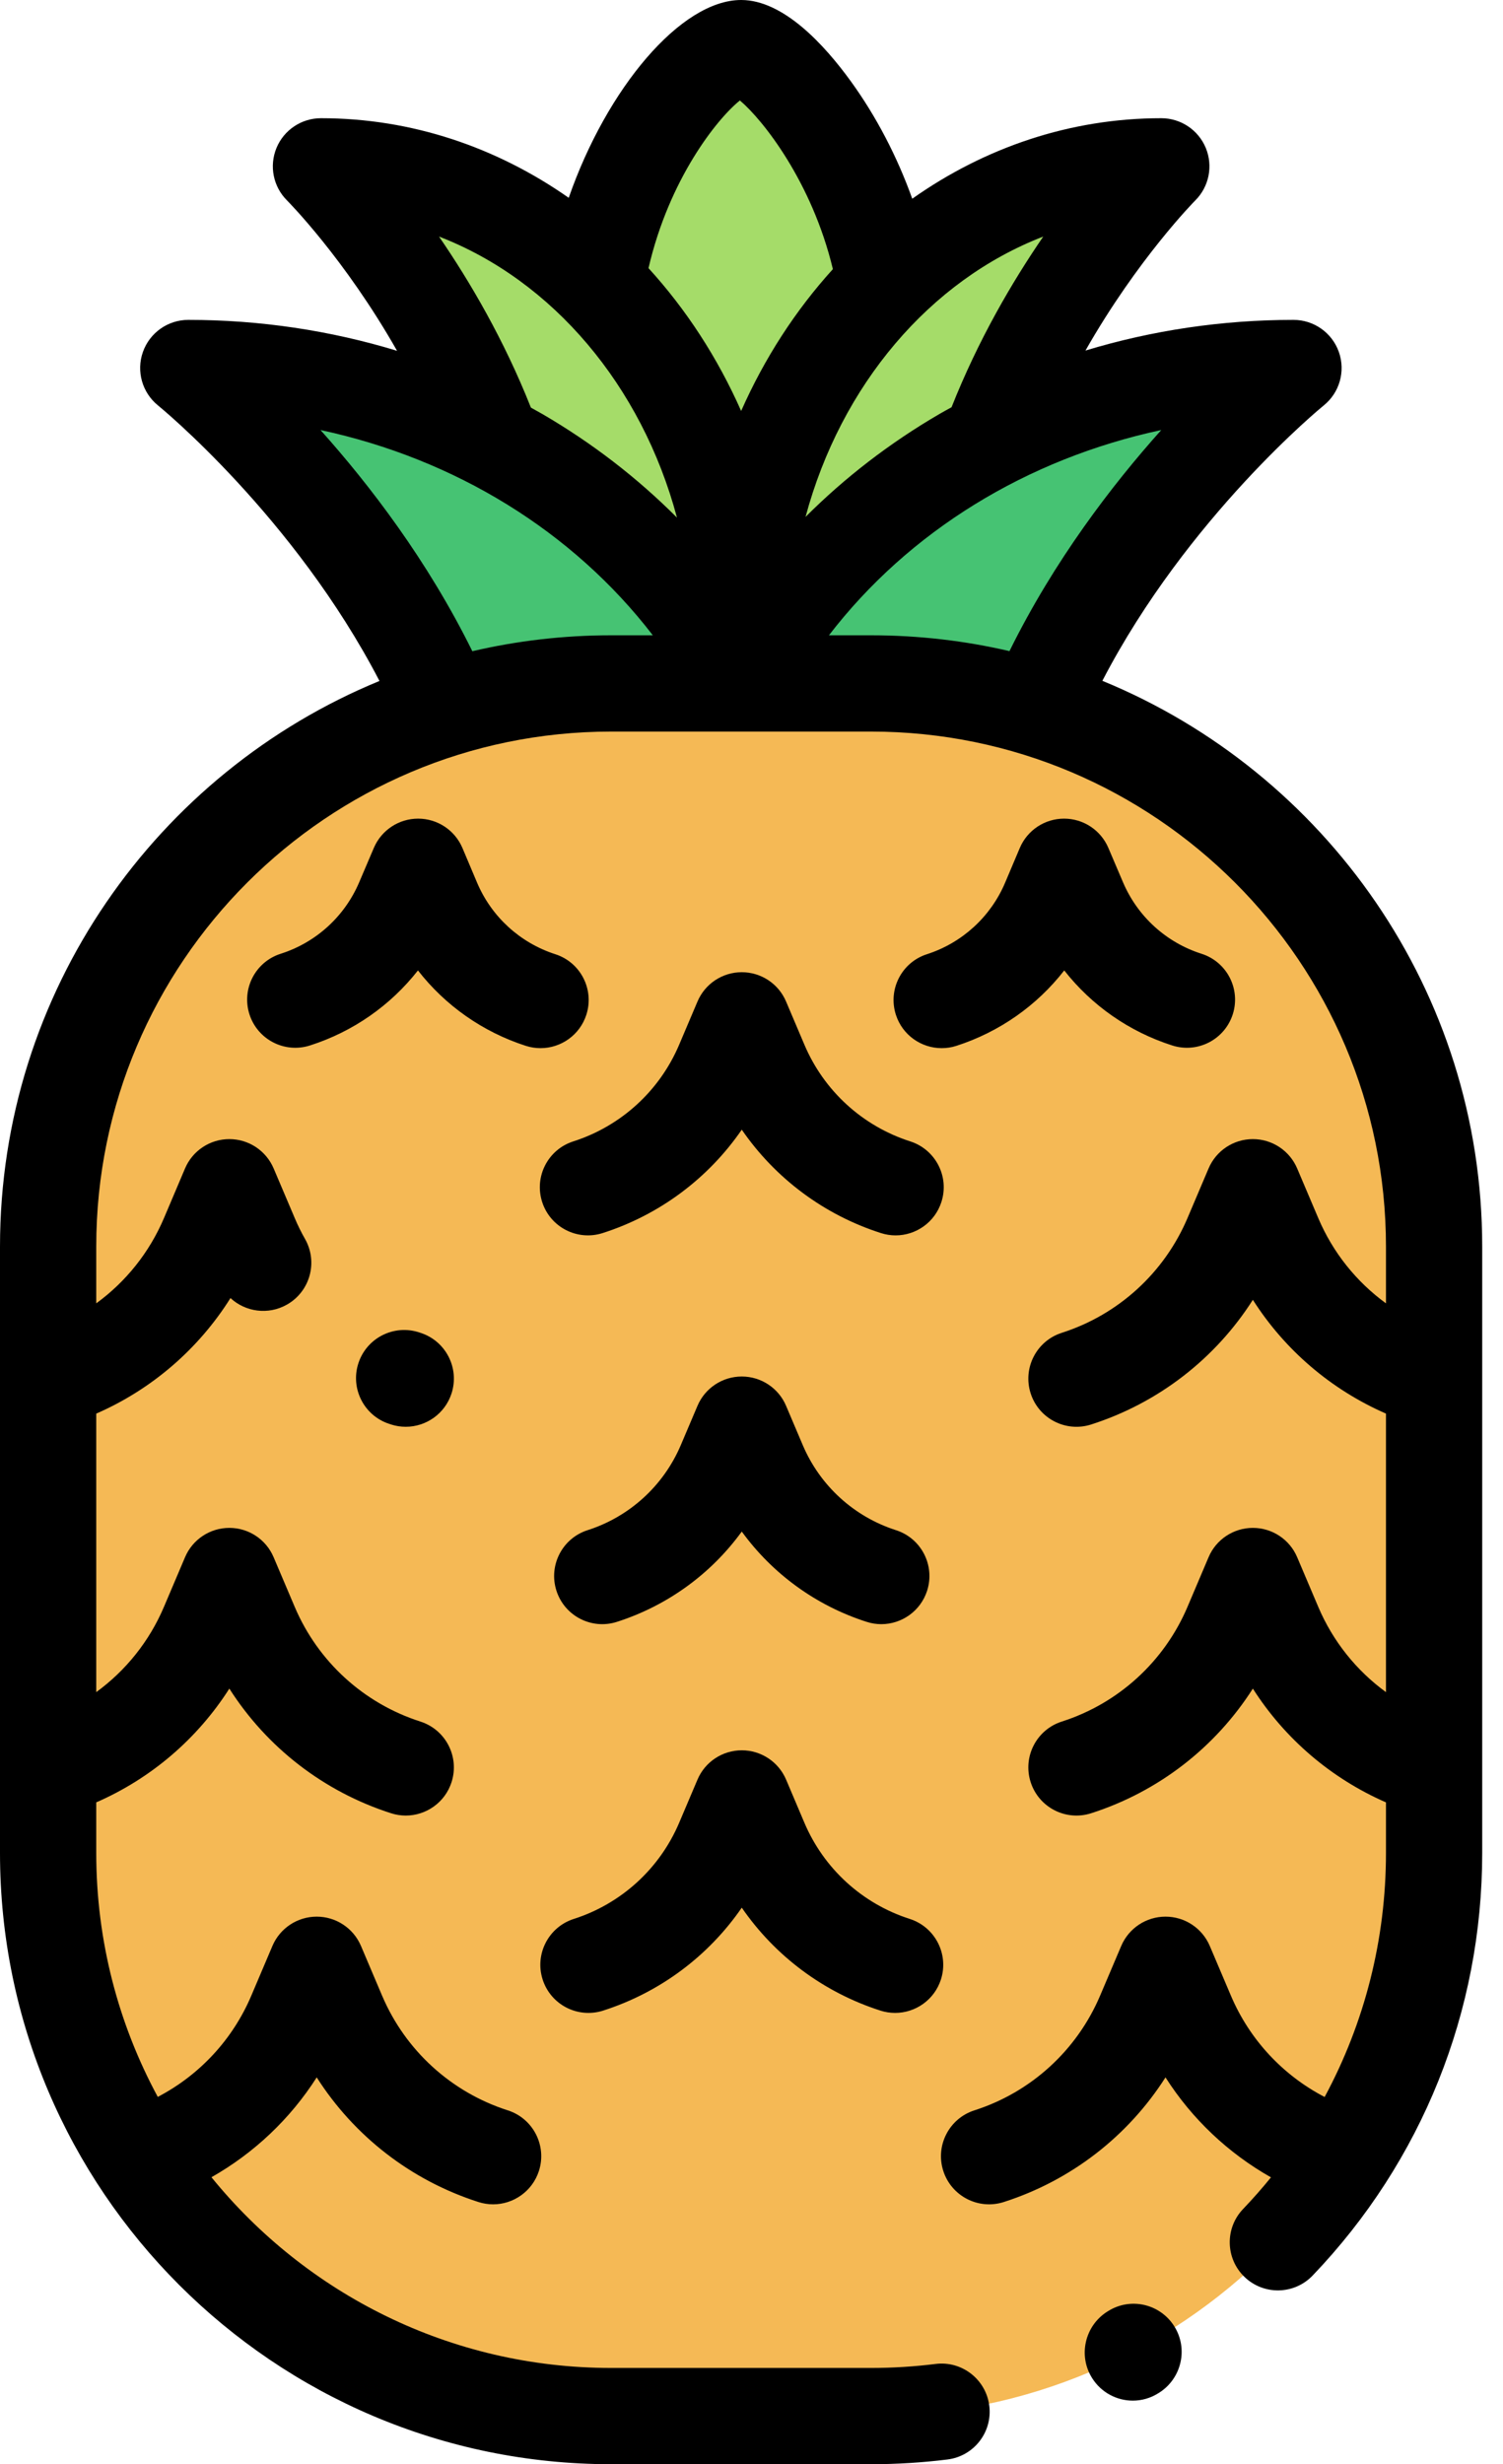 <svg width="61px" height="100px" viewBox="0 0 61 100" version="1.1" xmlns="http://www.w3.org/2000/svg" xmlns:xlink="http://www.w3.org/1999/xlink">
    <g id="main-page" stroke="none" stroke-width="1" fill="none" fill-rule="evenodd">
        <g id="Screen-1920" transform="translate(-1126, -3229)">
            <g id="order" transform="translate(351, 3051)">
                <g id="choice-bowl" transform="translate(351, 166)">
                    <g id="item-3" transform="translate(392, 0)">
                        <g id="content">
                            <g id="icon-pineapple" transform="translate(32, 12)">
                                <g id="Group" transform="translate(7.617, 14.844)" fill="#46C373">
                                    <path d="M22.443,12.891 C26.511,5.306 35.023,0.091 44.88,0.091 C44.88,0.091 38.019,5.611 34.466,13.819 L22.443,12.891 Z" id="Path"></path>
                                    <path d="M10.438,13.819 C6.885,5.611 0.024,0.091 0.024,0.091 C9.88,0.091 18.393,5.306 22.461,12.891 L10.438,13.819 Z" id="Path"></path>
                                </g>
                                <g id="Group" transform="translate(12.891, 1.953)" fill="#A5DC69">
                                    <path d="M11.103,12.105 C11.103,5.413 15.492,7.10542736e-15 17.19,7.10542736e-15 C18.627,7.10542736e-15 23.249,5.413 23.249,12.105 L17.203,18.644 L11.103,12.105 Z" id="Path"></path>
                                    <path d="M7.03,15.799 C4.552,9.195 0.136,4.797 0.136,4.797 C9.569,4.797 17.202,13.454 17.202,24.152 L7.03,15.799 Z" id="Path"></path>
                                    <path d="M17.176,24.153 C17.176,13.454 24.809,4.797 34.242,4.797 C34.242,4.797 29.826,9.195 27.348,15.8 L17.176,24.153 Z" id="Path"></path>
                                </g>
                                <path d="M24.804,27.734 L35.353,27.734 C47.973,27.734 58.203,37.965 58.203,50.585 L58.203,75.196 C58.203,87.816 47.973,98.047 35.353,98.047 L24.804,98.047 C12.184,98.047 1.953,87.816 1.953,75.196 L1.953,50.585 C1.953,37.965 12.184,27.734 24.804,27.734 Z" id="Path" fill="#F5B955"></path>
                                <path d="M24.479,81.592 C26.786,80.853 28.755,79.375 30.105,77.415 C31.455,79.375 33.425,80.853 35.732,81.592 C35.93,81.656 36.131,81.686 36.328,81.686 C37.154,81.686 37.922,81.158 38.188,80.329 C38.517,79.301 37.951,78.202 36.924,77.872 C34.997,77.255 33.438,75.832 32.647,73.97 L31.904,72.218 C31.597,71.497 30.889,71.029 30.106,71.029 C29.322,71.029 28.614,71.497 28.308,72.218 L27.564,73.97 C26.773,75.832 25.214,77.255 23.287,77.872 C22.26,78.202 21.694,79.301 22.023,80.329 C22.352,81.356 23.451,81.922 24.479,81.592 Z" id="Path" fill="#000000"></path>
                                <path d="M36.364,62.096 C34.659,61.55 33.28,60.291 32.58,58.643 L31.903,57.049 C31.597,56.328 30.889,55.86 30.105,55.86 C29.322,55.86 28.614,56.328 28.308,57.049 L27.631,58.643 C26.931,60.291 25.552,61.55 23.847,62.096 C22.82,62.426 22.254,63.525 22.583,64.552 C22.912,65.579 24.012,66.146 25.039,65.816 C27.095,65.157 28.861,63.865 30.105,62.152 C31.35,63.865 33.116,65.157 35.172,65.816 C35.37,65.88 35.571,65.91 35.768,65.91 C36.594,65.91 37.362,65.381 37.628,64.552 C37.957,63.525 37.391,62.425 36.364,62.096 Z" id="Path" fill="#000000"></path>
                                <path d="M24.459,50.039 C26.775,49.297 28.751,47.812 30.105,45.843 C31.46,47.812 33.436,49.297 35.752,50.039 C35.951,50.103 36.151,50.133 36.349,50.133 C37.175,50.133 37.943,49.604 38.208,48.775 C38.538,47.748 37.971,46.649 36.944,46.319 C35.009,45.699 33.444,44.271 32.649,42.4 L31.903,40.643 C31.597,39.921 30.889,39.453 30.105,39.453 C29.322,39.453 28.614,39.921 28.308,40.643 L27.562,42.4 C26.767,44.271 25.202,45.699 23.267,46.319 C22.239,46.648 21.674,47.748 22.003,48.775 C22.332,49.803 23.431,50.368 24.459,50.039 Z" id="Path" fill="#000000"></path>
                                <path d="M17.016,54.071 C15.992,53.733 14.887,54.289 14.548,55.313 C14.21,56.337 14.766,57.442 15.79,57.78 L15.869,57.806 C16.068,57.87 16.27,57.9 16.468,57.9 C17.293,57.9 18.06,57.373 18.327,56.544 C18.657,55.517 18.092,54.417 17.065,54.087 L17.016,54.071 Z" id="Path" fill="#000000"></path>
                                <path d="M21.938,42.535 C22.763,42.535 23.53,42.008 23.797,41.18 C24.128,40.154 23.564,39.053 22.537,38.723 C21.105,38.261 19.947,37.202 19.361,35.816 L18.769,34.414 C18.463,33.692 17.756,33.222 16.973,33.221 C16.972,33.221 16.971,33.221 16.97,33.221 C16.187,33.221 15.48,33.688 15.173,34.408 L14.576,35.808 C13.986,37.192 12.825,38.248 11.391,38.705 C10.363,39.033 9.796,40.131 10.123,41.159 C10.451,42.187 11.549,42.754 12.577,42.427 C14.33,41.868 15.851,40.799 16.963,39.381 C18.07,40.803 19.587,41.876 21.339,42.441 C21.538,42.505 21.74,42.535 21.938,42.535 Z" id="Path" fill="#000000"></path>
                                <path d="M38.218,42.535 C38.417,42.535 38.619,42.505 38.817,42.441 C40.569,41.876 42.086,40.803 43.193,39.381 C44.305,40.799 45.826,41.868 47.579,42.427 C48.606,42.754 49.705,42.187 50.033,41.159 C50.361,40.131 49.793,39.033 48.765,38.705 C47.331,38.248 46.171,37.192 45.58,35.808 L44.983,34.408 C44.676,33.688 43.969,33.221 43.187,33.221 L43.184,33.221 C42.4,33.222 41.693,33.692 41.388,34.414 L40.795,35.816 C40.209,37.202 39.052,38.261 37.62,38.723 C36.593,39.053 36.029,40.154 36.36,41.181 C36.626,42.008 37.393,42.535 38.218,42.535 Z" id="Path" fill="#000000"></path>
                                <path d="M44.968,93.79 C44.961,93.794 44.945,93.804 44.937,93.809 C44.026,94.386 43.748,95.597 44.326,96.508 C44.698,97.096 45.33,97.42 45.976,97.42 C46.331,97.42 46.691,97.322 47.014,97.117 C47.021,97.113 47.037,97.103 47.045,97.098 C47.956,96.521 48.234,95.31 47.656,94.399 C47.08,93.488 45.879,93.213 44.968,93.79 Z" id="Path" fill="#000000"></path>
                                <path d="M44.74,27.628 C48.194,20.975 53.663,16.503 53.721,16.456 C54.367,15.937 54.614,15.067 54.339,14.285 C54.064,13.504 53.326,12.981 52.497,12.981 C49.606,12.981 46.76,13.405 44.054,14.226 C46.174,10.501 48.481,8.164 48.511,8.134 C49.071,7.576 49.239,6.736 48.938,6.005 C48.636,5.274 47.923,4.797 47.133,4.797 C43.421,4.797 39.954,5.996 37.024,8.064 C36.415,6.361 35.564,4.725 34.538,3.308 C33.446,1.799 31.786,0 30.081,0 C27.63,0 24.622,3.596 23.082,8.027 C20.163,5.982 16.716,4.797 13.027,4.797 C12.236,4.797 11.523,5.274 11.221,6.005 C10.92,6.736 11.088,7.576 11.649,8.134 C11.679,8.165 13.989,10.49 16.114,14.236 C13.4,13.409 10.543,12.981 7.641,12.981 C6.813,12.981 6.076,13.504 5.8,14.284 C5.524,15.064 5.771,15.935 6.415,16.455 C6.475,16.503 11.948,20.978 15.401,27.634 C6.373,31.346 0,40.234 0,50.585 L0,75.196 C0,88.873 11.127,100 24.804,100 L35.353,100 C36.389,100 37.433,99.935 38.455,99.808 C39.525,99.674 40.285,98.698 40.151,97.628 C40.017,96.557 39.039,95.797 37.971,95.931 C37.109,96.039 36.228,96.094 35.353,96.094 L24.804,96.094 C18.263,96.094 12.416,93.073 8.582,88.354 C10.313,87.373 11.781,85.984 12.854,84.302 C14.372,86.685 16.683,88.484 19.417,89.36 C19.615,89.423 19.816,89.454 20.013,89.454 C20.839,89.454 21.607,88.925 21.873,88.096 C22.202,87.069 21.636,85.969 20.609,85.64 C18.31,84.903 16.451,83.206 15.507,80.985 L14.651,78.969 C14.345,78.248 13.637,77.779 12.854,77.779 C12.07,77.779 11.362,78.248 11.056,78.969 L10.2,80.984 C9.443,82.768 8.094,84.212 6.403,85.094 C4.811,82.146 3.906,78.775 3.906,75.196 L3.906,73.142 C6.131,72.171 8.01,70.562 9.308,68.525 C10.826,70.909 13.138,72.707 15.871,73.583 C16.069,73.647 16.27,73.677 16.468,73.677 C17.294,73.677 18.062,73.148 18.327,72.32 C18.656,71.292 18.091,70.193 17.063,69.863 C14.764,69.127 12.905,67.43 11.961,65.208 L11.105,63.193 C10.799,62.471 10.091,62.003 9.308,62.003 C8.524,62.003 7.816,62.471 7.51,63.193 L6.654,65.208 C6.061,66.605 5.105,67.794 3.906,68.668 L3.906,57.366 C6.157,56.383 8.054,54.748 9.354,52.677 C9.961,53.24 10.886,53.373 11.644,52.943 C12.583,52.412 12.913,51.22 12.381,50.281 C12.225,50.007 12.084,49.721 11.962,49.431 L11.106,47.416 C10.799,46.695 10.092,46.226 9.308,46.226 C8.524,46.226 7.816,46.695 7.51,47.416 L6.655,49.431 C6.061,50.829 5.105,52.018 3.906,52.891 L3.906,50.585 C3.906,39.062 13.281,29.688 24.804,29.688 L35.353,29.688 C46.876,29.688 56.25,39.062 56.25,50.585 L56.25,52.891 C55.051,52.017 54.095,50.829 53.502,49.431 L52.646,47.416 C52.34,46.695 51.632,46.226 50.848,46.226 C50.065,46.226 49.357,46.695 49.051,47.416 L48.195,49.431 C47.251,51.653 45.392,53.35 43.093,54.087 C42.066,54.416 41.5,55.515 41.829,56.543 C42.158,57.57 43.257,58.136 44.285,57.807 C47.018,56.931 49.33,55.132 50.848,52.748 C52.146,54.786 54.025,56.394 56.25,57.365 L56.25,68.668 C55.051,67.794 54.095,66.605 53.502,65.208 L52.646,63.192 C52.34,62.471 51.632,62.003 50.848,62.003 C50.064,62.003 49.357,62.471 49.051,63.192 L48.195,65.208 C47.251,67.43 45.392,69.127 43.093,69.863 C42.065,70.193 41.5,71.292 41.829,72.319 C42.158,73.347 43.257,73.913 44.285,73.583 C47.018,72.707 49.329,70.908 50.848,68.525 C52.146,70.562 54.025,72.17 56.25,73.142 L56.25,75.196 C56.25,78.7 55.385,82.085 53.761,85.098 C52.066,84.216 50.715,82.771 49.956,80.984 L49.1,78.969 C48.794,78.248 48.086,77.779 47.303,77.779 C46.519,77.779 45.811,78.248 45.505,78.969 L44.649,80.984 C43.705,83.206 41.846,84.903 39.547,85.64 C38.52,85.969 37.954,87.069 38.283,88.096 C38.612,89.123 39.712,89.69 40.739,89.36 C43.472,88.484 45.784,86.685 47.302,84.302 C48.376,85.987 49.848,87.378 51.583,88.359 C51.225,88.8 50.848,89.229 50.452,89.643 C49.706,90.422 49.733,91.658 50.513,92.404 C51.292,93.15 52.528,93.123 53.274,92.344 C57.712,87.707 60.156,81.617 60.156,75.196 L60.156,50.585 C60.156,40.229 53.776,31.336 44.74,27.628 Z M38.619,16.526 C38.454,16.617 38.288,16.707 38.125,16.802 C36.112,17.974 34.29,19.38 32.693,20.976 C34.129,15.629 37.744,11.374 42.341,9.6 C41.086,11.429 39.706,13.783 38.619,16.526 Z M30.029,4.077 C30.971,4.872 32.957,7.392 33.803,10.922 C32.293,12.587 31.03,14.53 30.08,16.678 C29.122,14.513 27.846,12.555 26.32,10.882 C27.155,7.264 29.108,4.814 30.029,4.077 Z M17.818,9.6 C22.424,11.377 26.044,15.645 27.475,21.005 C25.871,19.397 24.038,17.981 22.013,16.802 C21.859,16.713 21.703,16.628 21.547,16.541 C20.458,13.792 19.076,11.432 17.818,9.6 Z M19.17,26.427 C17.358,22.755 15.007,19.685 13.007,17.451 C18.469,18.621 23.252,21.563 26.495,25.781 L24.804,25.781 C22.866,25.781 20.98,26.005 19.17,26.427 Z M33.643,25.781 C36.886,21.562 41.669,18.621 47.131,17.451 C45.131,19.685 42.781,22.753 40.97,26.423 C39.165,26.003 37.284,25.781 35.353,25.781 L33.643,25.781 Z" id="Shape" fill="#000000" fill-rule="nonzero"></path>
                            </g>
                        </g>
                    </g>
                </g>
            </g>
        </g>
    </g>
</svg>